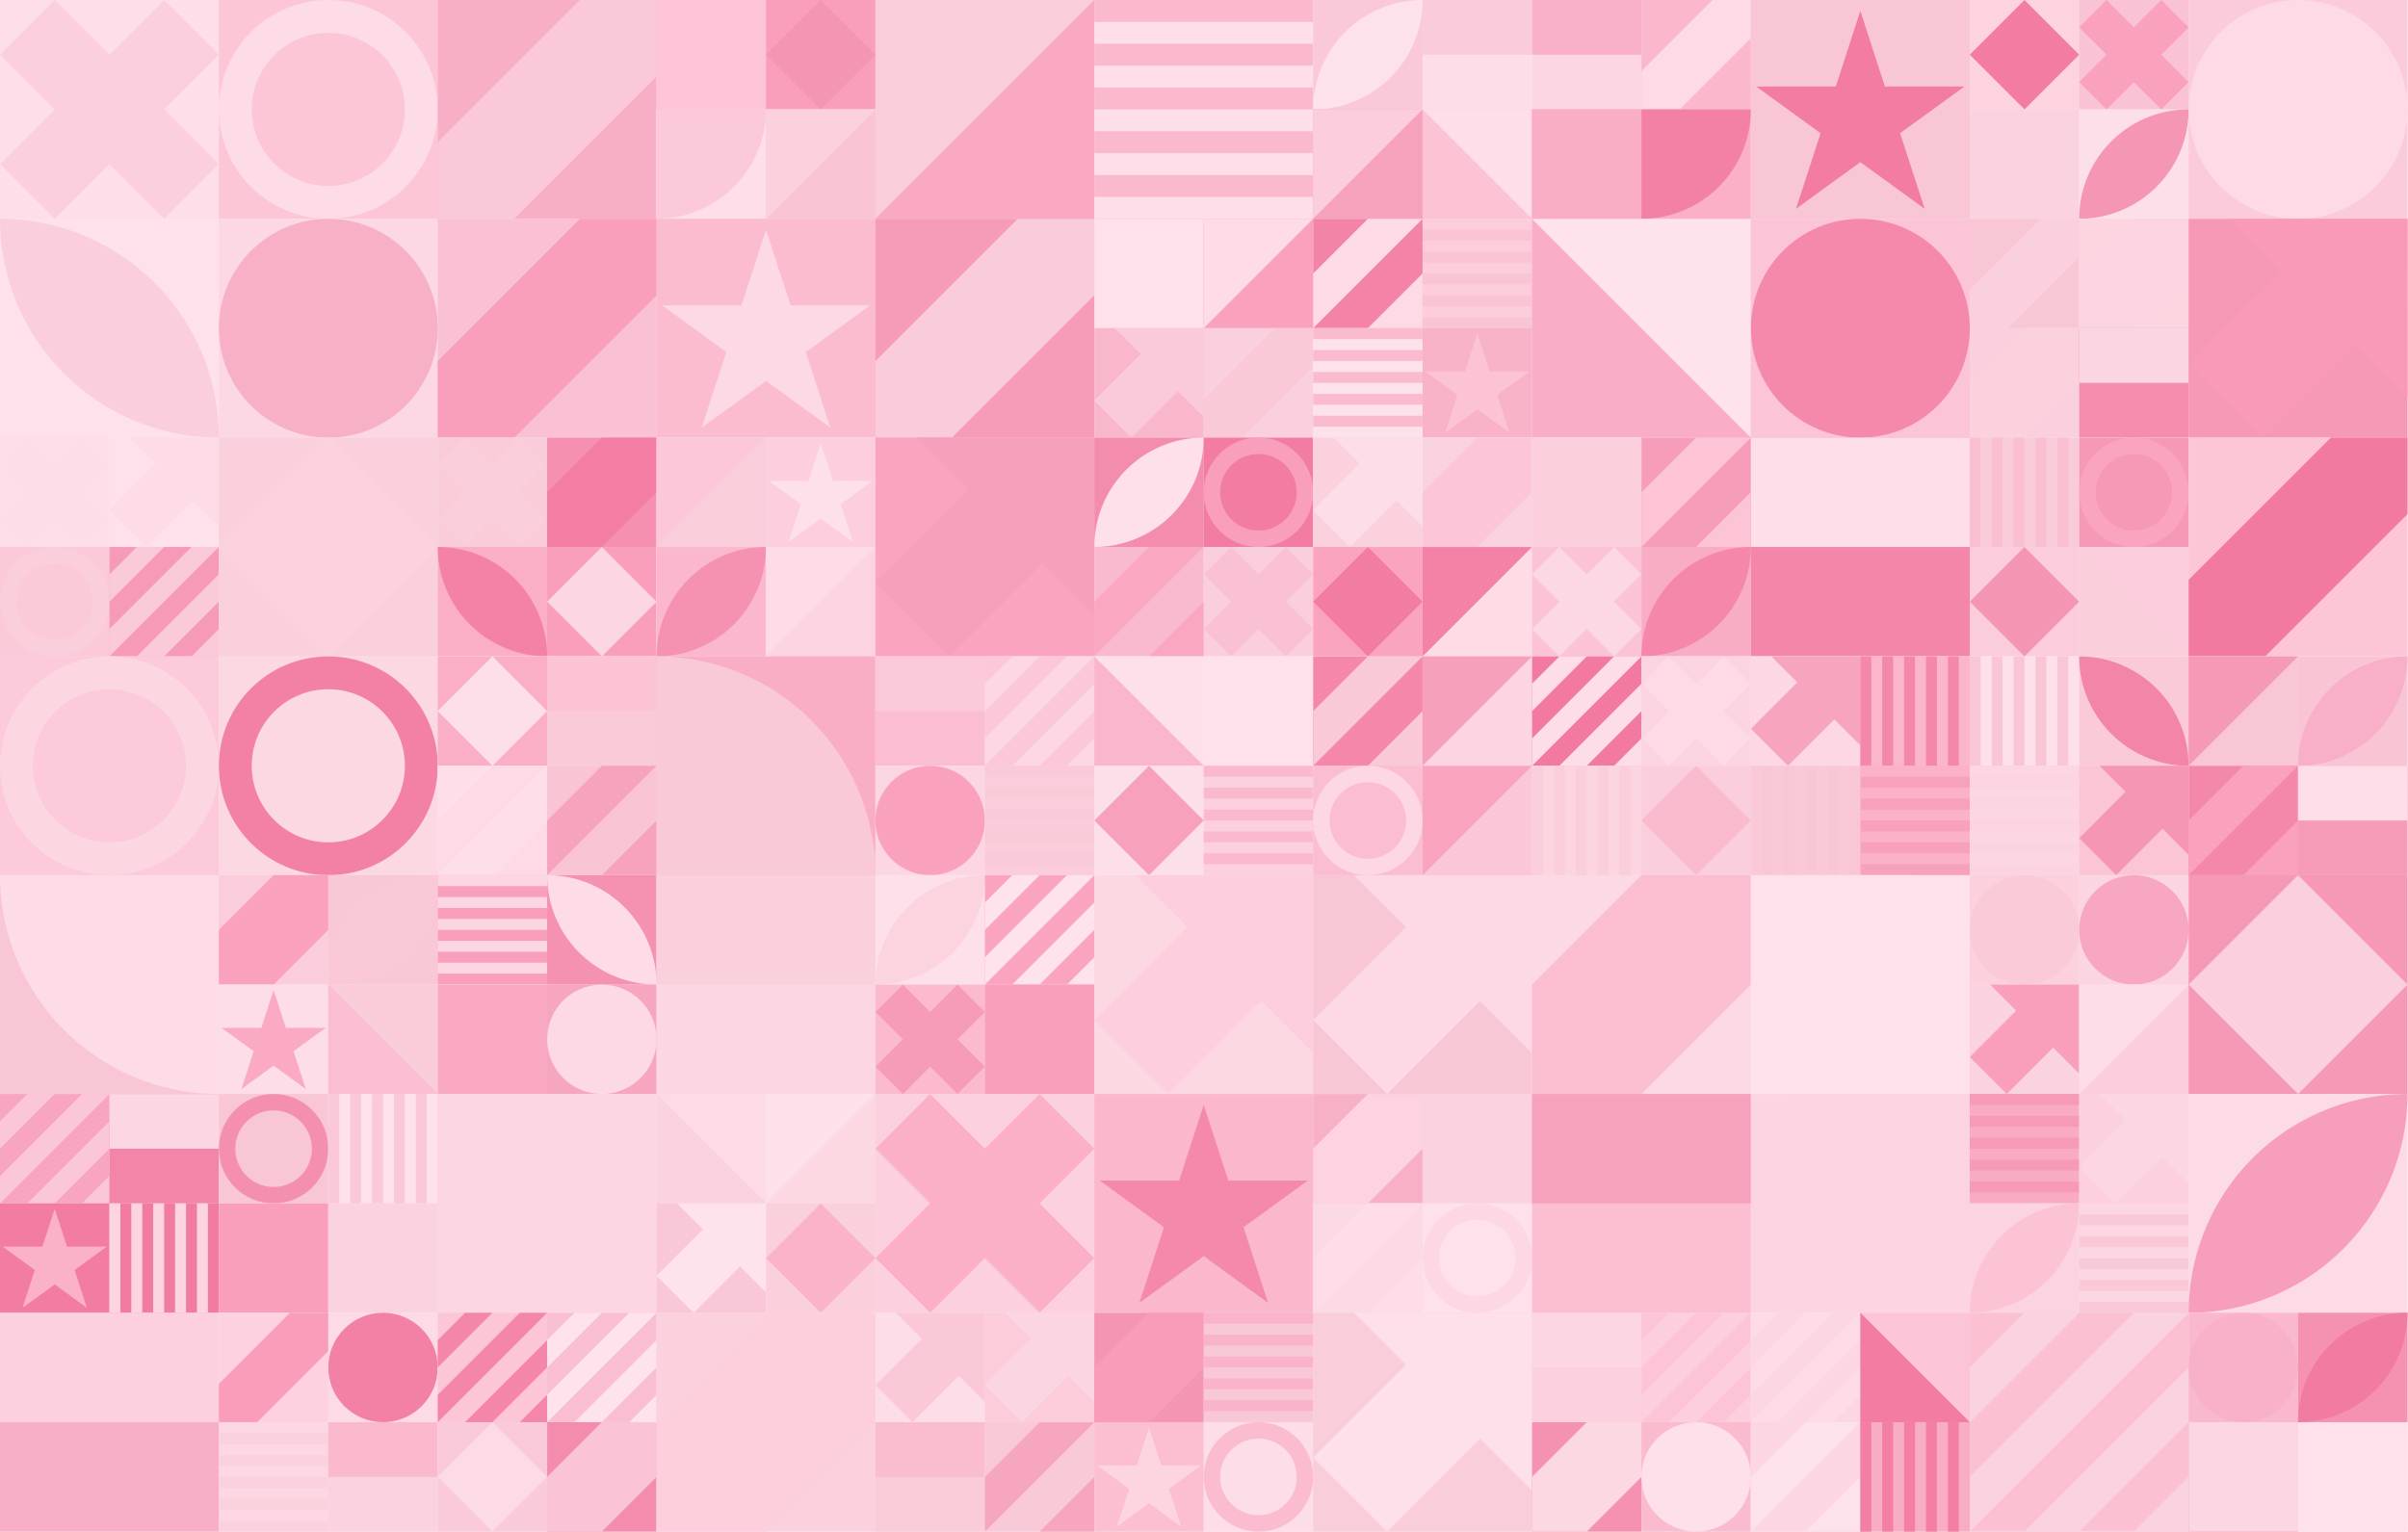 <?xml version="1.0" standalone="no"?><svg xmlns:xlink="http://www.w3.org/1999/xlink" xmlns="http://www.w3.org/2000/svg" viewBox="0 0 1000 636.366" preserveAspectRatio="xMaxYMax slice"><g transform="scale(1.644)"><rect x="0" y="0" width="608.143" height="387" fill="#fee3ec"/><rect x="0" y="0" width="55.29" height="55.29" fill="#fedfe9"/><g transform="translate(0,0) scale(2.764) rotate(0)"><path d="M10 5L5 0L0 5L5 10L0 15L5 20L10 15L15 20L20 15L15 10L20 5L15 0L10 5Z" fill="#fbcfdd"/></g><rect x="55.29" y="0" width="55.29" height="55.29" fill="#fcc6d7"/><g transform="translate(55.29,0) scale(2.764) rotate(0)"><path fill-rule="evenodd" clip-rule="evenodd" d="M10 20C15.523 20 20 15.523 20 10C20 4.477 15.523 0 10 0C4.477 0 0 4.477 0 10C0 15.523 4.477 20 10 20ZM10 17C13.866 17 17 13.866 17 10C17 6.134 13.866 3 10 3C6.134 3 3 6.134 3 10C3 13.866 6.134 17 10 17Z" fill="#fddce7"/></g><rect x="110.57" y="0" width="55.29" height="55.29" fill="#f8afc6"/><g transform="translate(110.57,0) scale(2.764) rotate(0)"><path d="M13 0H20V7L7 20H0V13L13 0Z" fill="#fac8d8"/></g><rect x="165.857" y="0" width="55.286" height="55.286" fill="#fee3ec"/><rect x="165.86" y="0" width="27.64" height="27.64" fill="#faa1bd"/><rect x="165.86" y="0" width="27.64" height="27.64" fill="#fcc4d6"/><rect x="193.5" y="0" width="27.64" height="27.64" fill="#f99ebb"/><g transform="translate(193.5,0) scale(1.382) rotate(0)"><path d="M10 0L20 10L10 20L0 10L10 0Z" fill="#f595b4"/></g><rect x="165.86" y="27.64" width="27.64" height="27.64" fill="#fedfe9"/><path d="M 165.86 55.28 A 27.64 27.64 0 0 0 193.5 27.64 L 165.86 27.64" fill="#fbc9d9"/><rect x="193.5" y="27.64" width="27.64" height="27.64" fill="#f9c5d5"/><polygon points="193.5,27.64 221.14,27.64 193.5,55.28" fill="#fbd1de"/><rect x="221.14" y="0" width="55.29" height="55.29" fill="#faa9c3"/><polygon points="221.14,0 276.43,0 221.14,55.29" fill="#facddb"/><rect x="276.43" y="0" width="55.29" height="55.29" fill="#fedfe9"/><g transform="translate(276.43,0) scale(2.764) rotate(0)"><rect width="20" height="2" fill="#fbb9ce"/><rect y="4" width="20" height="2" fill="#fbb9ce"/><rect y="8" width="20" height="2" fill="#fbb9ce"/><rect y="12" width="20" height="2" fill="#fbb9ce"/><rect y="16" width="20" height="2" fill="#fbb9ce"/></g><rect x="331.714" y="0" width="55.286" height="55.286" fill="#fee3ec"/><rect x="331.71" y="0" width="27.64" height="27.64" fill="#fbc8d9"/><path d="M 331.71 27.64 A 27.64 27.64 0 0 1  359.35 0 L 331.71 27.64 A 27.64 27.64 0 0 0 359.35 0" fill="#fee2eb"/><rect x="359.36" y="0" width="27.64" height="27.64" fill="#fddde7"/><g transform="translate(359.36,0) scale(1.382) rotate(0)"><rect width="20" height="10" fill="#faccdb"/></g><rect x="331.71" y="27.64" width="27.64" height="27.64" fill="#f7a2bd"/><polygon points="331.71,27.64 359.35,27.64 331.71,55.28" fill="#fccedd"/><rect x="359.36" y="27.64" width="27.64" height="27.64" fill="#fcc3d5"/><polygon points="359.36,27.64 387,27.64 387,55.28" fill="#fedfe9"/><rect x="387" y="0" width="55.286" height="55.286" fill="#fee3ec"/><rect x="387" y="0" width="27.64" height="27.64" fill="#fcd7e3"/><g transform="translate(387,0) scale(1.382) rotate(0)"><rect width="20" height="10" fill="#f8afc7"/></g><rect x="414.64" y="0" width="27.64" height="27.64" fill="#fbb8cd"/><g transform="translate(414.64,0) scale(1.382) rotate(0)"><path d="M13 0H20V7L7 20H0V13L13 0Z" fill="#fddae6"/></g><rect x="387" y="27.64" width="27.64" height="27.64" fill="#f99eba"/><rect x="387" y="27.64" width="27.64" height="27.64" fill="#faaec6"/><rect x="414.64" y="27.64" width="27.64" height="27.64" fill="#fbb0c8"/><path d="M 414.64 55.28 A 27.64 27.64 0 0 0 442.28 27.64 L 414.64 27.64" fill="#f381a5"/><rect x="442.29" y="0" width="55.29" height="55.29" fill="#f9c6d5"/><g transform="translate(442.29,0) scale(2.764) rotate(0)"><path d="M10 1L12.245 7.91H19.511L13.633 12.18L15.878 19.09L10 14.82L4.122 19.09L6.367 12.18L0.489 7.91H7.755L10 1Z" fill="#f27ca2"/></g><rect x="497.571" y="0" width="55.286" height="55.286" fill="#fee3ec"/><rect x="497.57" y="0" width="27.64" height="27.64" fill="#fdd3e0"/><g transform="translate(497.57,0) scale(1.382) rotate(0)"><path d="M10 0L20 10L10 20L0 10L10 0Z" fill="#f27ca2"/></g><rect x="525.21" y="0" width="27.64" height="27.64" fill="#fac2d5"/><g transform="translate(525.21,0) scale(1.382) rotate(0)"><path d="M10 5L5 0L0 5L5 10L0 15L5 20L10 15L15 20L20 15L15 10L20 5L15 0L10 5Z" fill="#faa1bd"/></g><rect x="497.57" y="27.64" width="27.64" height="27.64" fill="#fbd3e0"/><path d="M 497.57 55.28 A 27.64 27.64 0 0 1  525.21 27.64 L 497.57 55.28 A 27.64 27.64 0 0 0 525.21 27.64" fill="#fbd2df"/><rect x="525.21" y="27.64" width="27.64" height="27.64" fill="#fddfe9"/><path d="M 525.21 55.28 A 27.64 27.64 0 0 1  552.85 27.64 L 525.21 55.28 A 27.64 27.64 0 0 0 552.85 27.64" fill="#f596b5"/><rect x="552.86" y="0" width="55.29" height="55.29" fill="#fccbdb"/><circle cx="580.505" cy="27.645" r="27.645" fill="#fddae6"/><rect x="0" y="55.29" width="55.29" height="55.29" fill="#fee1eb"/><path d="M 0 55.29 A 55.29 55.29 0 0 1  55.29 110.58 L 0 55.29 A 55.29 55.29 0 0 0 55.29 110.58" fill="#facedc"/><rect x="55.29" y="55.29" width="55.29" height="55.29" fill="#fcd8e4"/><circle cx="82.935" cy="82.935" r="27.645" fill="#f8b0c7"/><rect x="110.57" y="55.29" width="55.29" height="55.29" fill="#fac0d3"/><g transform="translate(110.57,55.29) scale(2.764) rotate(0)"><path d="M13 0H20V7L7 20H0V13L13 0Z" fill="#f99ebb"/></g><rect x="165.86" y="55.29" width="55.29" height="55.29" fill="#fbbcd0"/><g transform="translate(165.86,55.29) scale(2.764) rotate(0)"><path d="M10 1L12.245 7.91H19.511L13.633 12.18L15.878 19.09L10 14.82L4.122 19.09L6.367 12.18L0.489 7.91H7.755L10 1Z" fill="#fcd9e4"/></g><rect x="221.14" y="55.29" width="55.29" height="55.29" fill="#f69bb8"/><g transform="translate(221.14,55.29) scale(2.764) rotate(0)"><path d="M13 0H20V7L7 20H0V13L13 0Z" fill="#facbda"/></g><rect x="276.429" y="55.286" width="55.286" height="55.286" fill="#fee3ec"/><rect x="276.43" y="55.29" width="27.64" height="27.64" fill="#f8b0c7"/><rect x="276.43" y="55.29" width="27.64" height="27.64" fill="#fee1ea"/><rect x="304.07" y="55.29" width="27.64" height="27.64" fill="#faa2bd"/><polygon points="304.07,55.29 331.71,55.29 304.07,82.93" fill="#fedce7"/><rect x="276.43" y="82.93" width="27.64" height="27.64" fill="#f9b7cc"/><g transform="translate(276.43,82.93) scale(1.382) rotate(0)"><path d="M19.998 0.002L3.727 -7.68637e-07L8.478 4.754L0 13.235L6.766 20L15.246 11.521L20 16.275L19.998 0.002Z" fill="#fbcada"/></g><rect x="304.07" y="82.93" width="27.64" height="27.64" fill="#fbd0de"/><g transform="translate(304.07,82.93) scale(1.382) rotate(0)"><path d="M13 0H20V7L7 20H0V13L13 0Z" fill="#fac9d8"/></g><rect x="331.714" y="55.286" width="55.286" height="55.286" fill="#fee3ec"/><rect x="331.71" y="55.29" width="27.64" height="27.64" fill="#f384a8"/><g transform="translate(331.71,55.29) scale(1.382) rotate(0)"><path d="M10 0H20L0 20V10L10 0Z" fill="#fddbe6"/><path d="M20 10V20H10L20 10Z" fill="#fddbe6"/></g><rect x="359.36" y="55.29" width="27.64" height="27.64" fill="#f9c5d5"/><g transform="translate(359.36,55.29) scale(1.382) rotate(0)"><rect width="20" height="2" fill="#fdcddc"/><rect y="4" width="20" height="2" fill="#fdcddc"/><rect y="8" width="20" height="2" fill="#fdcddc"/><rect y="12" width="20" height="2" fill="#fdcddc"/><rect y="16" width="20" height="2" fill="#fdcddc"/></g><rect x="331.71" y="82.93" width="27.64" height="27.64" fill="#fee2eb"/><g transform="translate(331.71,82.93) scale(1.382) rotate(0)"><rect width="20" height="2" fill="#fbbbcf"/><rect y="4" width="20" height="2" fill="#fbbbcf"/><rect y="8" width="20" height="2" fill="#fbbbcf"/><rect y="12" width="20" height="2" fill="#fbbbcf"/><rect y="16" width="20" height="2" fill="#fbbbcf"/></g><rect x="359.36" y="82.93" width="27.64" height="27.64" fill="#f9b3c9"/><g transform="translate(359.36,82.93) scale(1.382) rotate(0)"><path d="M10 1L12.245 7.91H19.511L13.633 12.18L15.878 19.09L10 14.82L4.122 19.09L6.367 12.18L0.489 7.91H7.755L10 1Z" fill="#fcc3d5"/></g><rect x="387" y="55.29" width="55.29" height="55.29" fill="#faadc6"/><polygon points="387,55.29 442.29,55.29 442.29,110.58" fill="#fee2ec"/><rect x="442.29" y="55.29" width="55.29" height="55.29" fill="#fcc5d7"/><circle cx="469.935" cy="82.935" r="27.645" fill="#f489ab"/><rect x="497.571" y="55.286" width="55.286" height="55.286" fill="#fee3ec"/><rect x="497.57" y="55.29" width="27.64" height="27.64" fill="#f9c6d6"/><g transform="translate(497.57,55.29) scale(1.382) rotate(0)"><path d="M13 0H20V7L7 20H0V13L13 0Z" fill="#fbd0de"/></g><rect x="525.21" y="55.29" width="27.64" height="27.64" fill="#fcd5e1"/><g transform="translate(525.21,55.29) scale(1.382) rotate(0)"><path d="M10 0H20V10L10 20H0V10L10 0Z" fill="#fcd4e1"/></g><rect x="497.57" y="82.93" width="27.64" height="27.64" fill="#fbd0de"/><g transform="translate(497.57,82.93) scale(1.382) rotate(0)"><path d="M10 0H20V10L10 20H0V10L10 0Z" fill="#fbd1de"/></g><rect x="525.21" y="82.93" width="27.64" height="27.64" fill="#f48dae"/><g transform="translate(525.21,82.93) scale(1.382) rotate(0)"><rect width="20" height="10" fill="#fcd5e2"/></g><rect x="552.86" y="55.29" width="55.29" height="55.29" fill="#f699b6"/><g transform="translate(552.86,55.29) scale(2.764) rotate(0)"><path d="M19.998 0.002L3.727 -7.68637e-07L8.478 4.754L0 13.235L6.766 20L15.246 11.521L20 16.275L19.998 0.002Z" fill="#f99bb8"/></g><rect x="0" y="110.571" width="55.286" height="55.286" fill="#fee3ec"/><rect x="0" y="110.57" width="27.64" height="27.64" fill="#fedfe9"/><g transform="translate(0,110.57) scale(1.382) rotate(0)"><path d="M10 5L5 0L0 5L5 10L0 15L5 20L10 15L15 20L20 15L15 10L20 5L15 0L10 5Z" fill="#fddee8"/></g><rect x="27.64" y="110.57" width="27.64" height="27.64" fill="#fee1ea"/><g transform="translate(27.64,110.57) scale(1.382) rotate(0)"><path d="M19.998 0.002L3.727 -7.68637e-07L8.478 4.754L0 13.235L6.766 20L15.246 11.521L20 16.275L19.998 0.002Z" fill="#fddce7"/></g><rect x="0" y="138.21" width="27.64" height="27.64" fill="#fcc9d9"/><g transform="translate(0,138.21) scale(1.382) rotate(0)"><path fill-rule="evenodd" clip-rule="evenodd" d="M10 20C15.523 20 20 15.523 20 10C20 4.477 15.523 0 10 0C4.477 0 0 4.477 0 10C0 15.523 4.477 20 10 20ZM10 17C13.866 17 17 13.866 17 10C17 6.134 13.866 3 10 3C6.134 3 3 6.134 3 10C3 13.866 6.134 17 10 17Z" fill="#fbcedc"/></g><rect x="27.64" y="138.21" width="27.64" height="27.64" fill="#f69ab7"/><g transform="translate(27.64,138.21) scale(1.382) rotate(0)"><path d="M5 0H10L5 5L0 10V5L5 0Z" fill="#facad9"/><path d="M20 15V20H15L20 15Z" fill="#facad9"/><path d="M20 5V10L15 15L10 20H5L20 5Z" fill="#facad9"/><path d="M15 0H20L5 15L0 20V15L15 0Z" fill="#facad9"/></g><rect x="55.29" y="110.57" width="55.29" height="55.29" fill="#fbd0dd"/><g transform="translate(55.29,110.57) scale(2.764) rotate(0)"><path d="M10 0L20 10L10 20L0 10L10 0Z" fill="#fdd2df"/></g><rect x="110.571" y="110.571" width="55.286" height="55.286" fill="#fee3ec"/><rect x="110.57" y="110.57" width="27.64" height="27.64" fill="#facbd9"/><g transform="translate(110.57,110.57) scale(1.382) rotate(0)"><path d="M10 5L5 0L0 5L5 10L0 15L5 20L10 15L15 20L20 15L15 10L20 5L15 0L10 5Z" fill="#fbcedc"/></g><rect x="138.21" y="110.57" width="27.64" height="27.64" fill="#f590b0"/><g transform="translate(138.21,110.57) scale(1.382) rotate(0)"><path d="M10 0H20V10L10 20H0V10L10 0Z" fill="#f37da3"/></g><rect x="110.57" y="138.21" width="27.64" height="27.64" fill="#faafc7"/><path d="M 110.57 138.21 A 27.64 27.64 0 0 1  138.21 165.85 L 110.57 138.21 A 27.64 27.64 0 0 0 138.21 165.85" fill="#f382a6"/><rect x="138.21" y="138.21" width="27.64" height="27.64" fill="#f99fbc"/><g transform="translate(138.21,138.21) scale(1.382) rotate(0)"><path d="M10 0L20 10L10 20L0 10L10 0Z" fill="#fdd6e3"/></g><rect x="165.857" y="110.571" width="55.286" height="55.286" fill="#fee3ec"/><rect x="165.86" y="110.57" width="27.64" height="27.64" fill="#fcc8d9"/><polygon points="193.5,110.57 193.5,138.21 165.86,138.21" fill="#facddb"/><rect x="193.5" y="110.57" width="27.64" height="27.64" fill="#fdcedd"/><g transform="translate(193.5,110.57) scale(1.382) rotate(0)"><path d="M10 1L12.245 7.91H19.511L13.633 12.18L15.878 19.09L10 14.82L4.122 19.09L6.367 12.18L0.489 7.91H7.755L10 1Z" fill="#fee0ea"/></g><rect x="165.86" y="138.21" width="27.64" height="27.64" fill="#fbb7cd"/><path d="M 165.86 165.85 A 27.64 27.64 0 0 1  193.5 138.21 L 165.86 165.85 A 27.64 27.64 0 0 0 193.5 138.21" fill="#f592b2"/><rect x="193.5" y="138.21" width="27.64" height="27.64" fill="#fedce7"/><polygon points="221.14,138.21 221.14,165.85 193.5,165.85" fill="#fcd4e1"/><rect x="221.14" y="110.57" width="55.29" height="55.29" fill="#faa4bf"/><g transform="translate(221.14,110.57) scale(2.764) rotate(0)"><path d="M19.998 0.002L3.727 -7.68637e-07L8.478 4.754L0 13.235L6.766 20L15.246 11.521L20 16.275L19.998 0.002Z" fill="#f6a0bc"/></g><rect x="276.429" y="110.571" width="55.286" height="55.286" fill="#fee3ec"/><rect x="276.43" y="110.57" width="27.64" height="27.64" fill="#f48cad"/><path d="M 276.43 138.21 A 27.64 27.64 0 0 1  304.07 110.57 L 276.43 138.21 A 27.64 27.64 0 0 0 304.07 110.57" fill="#fee0ea"/><rect x="304.07" y="110.57" width="27.64" height="27.64" fill="#f27ca2"/><g transform="translate(304.07,110.57) scale(1.382) rotate(0)"><path fill-rule="evenodd" clip-rule="evenodd" d="M10 20C15.523 20 20 15.523 20 10C20 4.477 15.523 0 10 0C4.477 0 0 4.477 0 10C0 15.523 4.477 20 10 20ZM10 17C13.866 17 17 13.866 17 10C17 6.134 13.866 3 10 3C6.134 3 3 6.134 3 10C3 13.866 6.134 17 10 17Z" fill="#f99fbb"/></g><rect x="276.43" y="138.21" width="27.64" height="27.64" fill="#f9bacf"/><g transform="translate(276.43,138.21) scale(1.382) rotate(0)"><path d="M10 0H20L0 20V10L10 0Z" fill="#faa7c1"/><path d="M20 10V20H10L20 10Z" fill="#faa7c1"/></g><rect x="304.07" y="138.21" width="27.64" height="27.64" fill="#facedc"/><g transform="translate(304.07,138.21) scale(1.382) rotate(0)"><path d="M10 5L5 0L0 5L5 10L0 15L5 20L10 15L15 20L20 15L15 10L20 5L15 0L10 5Z" fill="#fac1d4"/></g><rect x="331.714" y="110.571" width="55.286" height="55.286" fill="#fee3ec"/><rect x="331.71" y="110.57" width="27.64" height="27.64" fill="#fbd1de"/><g transform="translate(331.71,110.57) scale(1.382) rotate(0)"><path d="M19.998 0.002L3.727 -7.68637e-07L8.478 4.754L0 13.235L6.766 20L15.246 11.521L20 16.275L19.998 0.002Z" fill="#fddee8"/></g><rect x="359.36" y="110.57" width="27.64" height="27.64" fill="#fbd2df"/><g transform="translate(359.36,110.57) scale(1.382) rotate(0)"><path d="M10 0H20V10L10 20H0V10L10 0Z" fill="#fcc6d8"/></g><rect x="331.71" y="138.21" width="27.64" height="27.64" fill="#faa4bf"/><g transform="translate(331.71,138.21) scale(1.382) rotate(0)"><path d="M10 0L20 10L10 20L0 10L10 0Z" fill="#f27ca2"/></g><rect x="359.36" y="138.21" width="27.64" height="27.64" fill="#fddce6"/><polygon points="359.36,138.21 387,138.21 359.36,165.85" fill="#f382a6"/><rect x="387" y="110.571" width="55.286" height="55.286" fill="#fee3ec"/><rect x="387" y="110.57" width="27.64" height="27.64" fill="#fbd0dd"/><rect x="387" y="110.57" width="27.64" height="27.64" fill="#fbcfdc"/><rect x="414.64" y="110.57" width="27.64" height="27.64" fill="#f69dba"/><g transform="translate(414.64,110.57) scale(1.382) rotate(0)"><path d="M10 0H20L0 20V10L10 0Z" fill="#fcc4d5"/><path d="M20 10V20H10L20 10Z" fill="#fcc4d5"/></g><rect x="387" y="138.21" width="27.64" height="27.64" fill="#fcc2d5"/><g transform="translate(387,138.21) scale(1.382) rotate(0)"><path d="M10 5L5 0L0 5L5 10L0 15L5 20L10 15L15 20L20 15L15 10L20 5L15 0L10 5Z" fill="#fcd8e4"/></g><rect x="414.64" y="138.21" width="27.64" height="27.64" fill="#f8adc5"/><path d="M 414.64 165.85 A 27.64 27.64 0 0 1  442.28 138.21 L 414.64 165.85 A 27.64 27.64 0 0 0 442.28 138.21" fill="#f487aa"/><rect x="442.29" y="110.57" width="55.29" height="55.29" fill="#f486a9"/><g transform="translate(442.29,110.57) scale(2.764) rotate(0)"><rect width="20" height="10" fill="#fedfe9"/></g><rect x="497.571" y="110.571" width="55.286" height="55.286" fill="#fee3ec"/><rect x="497.57" y="110.57" width="27.64" height="27.64" fill="#faccda"/><g transform="translate(497.57,110.57) scale(1.382) rotate(0)"><rect width="2" height="20" fill="#fac0d2"/><rect x="4" width="2" height="20" fill="#fac0d2"/><rect x="8" width="2" height="20" fill="#fac0d2"/><rect x="12" width="2" height="20" fill="#fac0d2"/><rect x="16" width="2" height="20" fill="#fac0d2"/></g><rect x="525.21" y="110.57" width="27.64" height="27.64" fill="#f699b7"/><g transform="translate(525.21,110.57) scale(1.382) rotate(0)"><path fill-rule="evenodd" clip-rule="evenodd" d="M10 20C15.523 20 20 15.523 20 10C20 4.477 15.523 0 10 0C4.477 0 0 4.477 0 10C0 15.523 4.477 20 10 20ZM10 17C13.866 17 17 13.866 17 10C17 6.134 13.866 3 10 3C6.134 3 3 6.134 3 10C3 13.866 6.134 17 10 17Z" fill="#faa4bf"/></g><rect x="497.57" y="138.21" width="27.64" height="27.64" fill="#fbccdb"/><g transform="translate(497.57,138.21) scale(1.382) rotate(0)"><path d="M10 0L20 10L10 20L0 10L10 0Z" fill="#f595b4"/></g><rect x="525.21" y="138.21" width="27.64" height="27.64" fill="#facddb"/><polygon points="525.21,138.21 552.85,138.21 552.85,165.85" fill="#fbccdb"/><rect x="552.86" y="110.57" width="55.29" height="55.29" fill="#fcc6d7"/><g transform="translate(552.86,110.57) scale(2.764) rotate(0)"><path d="M13 0H20V7L7 20H0V13L13 0Z" fill="#f27aa1"/></g><rect x="0" y="165.86" width="55.29" height="55.29" fill="#fccada"/><g transform="translate(0,165.86) scale(2.764) rotate(0)"><path fill-rule="evenodd" clip-rule="evenodd" d="M10 20C15.523 20 20 15.523 20 10C20 4.477 15.523 0 10 0C4.477 0 0 4.477 0 10C0 15.523 4.477 20 10 20ZM10 17C13.866 17 17 13.866 17 10C17 6.134 13.866 3 10 3C6.134 3 3 6.134 3 10C3 13.866 6.134 17 10 17Z" fill="#fcd7e2"/></g><rect x="55.29" y="165.86" width="55.29" height="55.29" fill="#fcd8e3"/><g transform="translate(55.29,165.86) scale(2.764) rotate(0)"><path fill-rule="evenodd" clip-rule="evenodd" d="M10 20C15.523 20 20 15.523 20 10C20 4.477 15.523 0 10 0C4.477 0 0 4.477 0 10C0 15.523 4.477 20 10 20ZM10 17C13.866 17 17 13.866 17 10C17 6.134 13.866 3 10 3C6.134 3 3 6.134 3 10C3 13.866 6.134 17 10 17Z" fill="#f381a6"/></g><rect x="110.571" y="165.857" width="55.286" height="55.286" fill="#fee3ec"/><rect x="110.57" y="165.86" width="27.64" height="27.64" fill="#faafc7"/><g transform="translate(110.57,165.86) scale(1.382) rotate(0)"><path d="M10 0L20 10L10 20L0 10L10 0Z" fill="#fddfe9"/></g><rect x="138.21" y="165.86" width="27.64" height="27.64" fill="#facad9"/><g transform="translate(138.21,165.86) scale(1.382) rotate(0)"><rect width="20" height="10" fill="#fcc3d5"/></g><rect x="110.57" y="193.5" width="27.64" height="27.64" fill="#fedfe9"/><g transform="translate(110.57,193.5) scale(1.382) rotate(0)"><path d="M10 0H20L0 20V10L10 0Z" fill="#fddae5"/><path d="M20 10V20H10L20 10Z" fill="#fddae5"/></g><rect x="138.21" y="193.5" width="27.64" height="27.64" fill="#f9c5d5"/><g transform="translate(138.21,193.5) scale(1.382) rotate(0)"><path d="M10 0H20L0 20V10L10 0Z" fill="#f7a3be"/><path d="M20 10V20H10L20 10Z" fill="#f7a3be"/></g><rect x="165.86" y="165.86" width="55.29" height="55.29" fill="#faaec6"/><path d="M 165.86 165.86 A 55.29 55.29 0 0 1 221.15 221.15 L 165.86 221.15" fill="#fac9d8"/><rect x="221.143" y="165.857" width="55.286" height="55.286" fill="#fee3ec"/><rect x="221.14" y="165.86" width="27.64" height="27.64" fill="#fbbdd1"/><g transform="translate(221.14,165.86) scale(1.382) rotate(0)"><rect width="20" height="10" fill="#fbc9da"/></g><rect x="248.79" y="165.86" width="27.64" height="27.64" fill="#fcc7d8"/><g transform="translate(248.79,165.86) scale(1.382) rotate(0)"><path d="M5 0H10L5 5L0 10V5L5 0Z" fill="#fdd8e4"/><path d="M20 15V20H15L20 15Z" fill="#fdd8e4"/><path d="M20 5V10L15 15L10 20H5L20 5Z" fill="#fdd8e4"/><path d="M15 0H20L5 15L0 20V15L15 0Z" fill="#fdd8e4"/></g><rect x="221.14" y="193.5" width="27.64" height="27.64" fill="#fdd6e3"/><circle cx="234.96" cy="207.32" r="13.82" fill="#faa2bd"/><rect x="248.79" y="193.5" width="27.64" height="27.64" fill="#fbccdc"/><g transform="translate(248.79,193.5) scale(1.382) rotate(0)"><rect width="20" height="2" fill="#facad9"/><rect y="4" width="20" height="2" fill="#facad9"/><rect y="8" width="20" height="2" fill="#facad9"/><rect y="12" width="20" height="2" fill="#facad9"/><rect y="16" width="20" height="2" fill="#facad9"/></g><rect x="276.429" y="165.857" width="55.286" height="55.286" fill="#fee3ec"/><rect x="276.43" y="165.86" width="27.64" height="27.64" fill="#fde0ea"/><polygon points="276.43,165.86 304.07,193.5 276.43,193.5" fill="#f9b6cc"/><rect x="304.07" y="165.86" width="27.64" height="27.64" fill="#fee1eb"/><g transform="translate(304.07,165.86) scale(1.382) rotate(0)"><rect width="20" height="10" fill="#fee1ea"/></g><rect x="276.43" y="193.5" width="27.64" height="27.64" fill="#fddfe9"/><g transform="translate(276.43,193.5) scale(1.382) rotate(0)"><path d="M10 0L20 10L10 20L0 10L10 0Z" fill="#f7a1bd"/></g><rect x="304.07" y="193.5" width="27.64" height="27.64" fill="#fcd0de"/><g transform="translate(304.07,193.5) scale(1.382) rotate(0)"><rect width="20" height="2" fill="#fbb9ce"/><rect y="4" width="20" height="2" fill="#fbb9ce"/><rect y="8" width="20" height="2" fill="#fbb9ce"/><rect y="12" width="20" height="2" fill="#fbb9ce"/><rect y="16" width="20" height="2" fill="#fbb9ce"/></g><rect x="331.714" y="165.857" width="55.286" height="55.286" fill="#fee3ec"/><rect x="331.71" y="165.86" width="27.64" height="27.64" fill="#f487aa"/><g transform="translate(331.71,165.86) scale(1.382) rotate(0)"><path d="M10 0H20L0 20V10L10 0Z" fill="#fac9d8"/><path d="M20 10V20H10L20 10Z" fill="#fac9d8"/></g><rect x="359.36" y="165.86" width="27.64" height="27.64" fill="#fdd5e2"/><polygon points="359.36,165.86 387,165.86 359.36,193.5" fill="#f6a0bc"/><rect x="331.71" y="193.5" width="27.64" height="27.64" fill="#fbbdd1"/><g transform="translate(331.71,193.5) scale(1.382) rotate(0)"><path fill-rule="evenodd" clip-rule="evenodd" d="M10 20C15.523 20 20 15.523 20 10C20 4.477 15.523 0 10 0C4.477 0 0 4.477 0 10C0 15.523 4.477 20 10 20ZM10 17C13.866 17 17 13.866 17 10C17 6.134 13.866 3 10 3C6.134 3 3 6.134 3 10C3 13.866 6.134 17 10 17Z" fill="#fdd8e4"/></g><rect x="359.36" y="193.5" width="27.64" height="27.64" fill="#faa4bf"/><polygon points="387,193.5 387,221.14 359.36,221.14" fill="#fbc7d8"/><rect x="387" y="165.857" width="55.286" height="55.286" fill="#fee3ec"/><rect x="387" y="165.86" width="27.64" height="27.64" fill="#f27aa0"/><g transform="translate(387,165.86) scale(1.382) rotate(0)"><path d="M5 0H10L5 5L0 10V5L5 0Z" fill="#fddde7"/><path d="M20 15V20H15L20 15Z" fill="#fddde7"/><path d="M20 5V10L15 15L10 20H5L20 5Z" fill="#fddde7"/><path d="M15 0H20L5 15L0 20V15L15 0Z" fill="#fddde7"/></g><rect x="414.64" y="165.86" width="27.64" height="27.64" fill="#fcd4e1"/><g transform="translate(414.64,165.86) scale(1.382) rotate(0)"><path d="M10 5L5 0L0 5L5 10L0 15L5 20L10 15L15 20L20 15L15 10L20 5L15 0L10 5Z" fill="#fddae5"/></g><rect x="387" y="193.5" width="27.64" height="27.64" fill="#fcd5e1"/><g transform="translate(387,193.5) scale(1.382) rotate(0)"><rect width="2" height="20" fill="#fbcedc"/><rect x="4" width="2" height="20" fill="#fbcedc"/><rect x="8" width="2" height="20" fill="#fbcedc"/><rect x="12" width="2" height="20" fill="#fbcedc"/><rect x="16" width="2" height="20" fill="#fbcedc"/></g><rect x="414.64" y="193.5" width="27.64" height="27.64" fill="#facedc"/><g transform="translate(414.64,193.5) scale(1.382) rotate(0)"><path d="M10 0L20 10L10 20L0 10L10 0Z" fill="#fabbcf"/></g><rect x="442.286" y="165.857" width="55.286" height="55.286" fill="#fee3ec"/><rect x="442.29" y="165.86" width="27.64" height="27.64" fill="#fdd8e4"/><g transform="translate(442.29,165.86) scale(1.382) rotate(0)"><path d="M19.998 0.002L3.727 -7.68637e-07L8.478 4.754L0 13.235L6.766 20L15.246 11.521L20 16.275L19.998 0.002Z" fill="#f7a4bf"/></g><rect x="469.93" y="165.86" width="27.64" height="27.64" fill="#fbb6cc"/><g transform="translate(469.93,165.86) scale(1.382) rotate(0)"><rect width="2" height="20" fill="#f488ab"/><rect x="4" width="2" height="20" fill="#f488ab"/><rect x="8" width="2" height="20" fill="#f488ab"/><rect x="12" width="2" height="20" fill="#f488ab"/><rect x="16" width="2" height="20" fill="#f488ab"/></g><rect x="442.29" y="193.5" width="27.64" height="27.64" fill="#f9c6d6"/><g transform="translate(442.29,193.5) scale(1.382) rotate(0)"><rect width="2" height="20" fill="#fac9d8"/><rect x="4" width="2" height="20" fill="#fac9d8"/><rect x="8" width="2" height="20" fill="#fac9d8"/><rect x="12" width="2" height="20" fill="#fac9d8"/><rect x="16" width="2" height="20" fill="#fac9d8"/></g><rect x="469.93" y="193.5" width="27.64" height="27.64" fill="#f7a1bc"/><g transform="translate(469.93,193.5) scale(1.382) rotate(0)"><rect width="20" height="2" fill="#fbb2c9"/><rect y="4" width="20" height="2" fill="#fbb2c9"/><rect y="8" width="20" height="2" fill="#fbb2c9"/><rect y="12" width="20" height="2" fill="#fbb2c9"/><rect y="16" width="20" height="2" fill="#fbb2c9"/></g><rect x="497.571" y="165.857" width="55.286" height="55.286" fill="#fee3ec"/><rect x="497.57" y="165.86" width="27.64" height="27.64" fill="#fee0ea"/><g transform="translate(497.57,165.86) scale(1.382) rotate(0)"><rect width="2" height="20" fill="#f9c6d6"/><rect x="4" width="2" height="20" fill="#f9c6d6"/><rect x="8" width="2" height="20" fill="#f9c6d6"/><rect x="12" width="2" height="20" fill="#f9c6d6"/><rect x="16" width="2" height="20" fill="#f9c6d6"/></g><rect x="525.21" y="165.86" width="27.64" height="27.64" fill="#facad9"/><path d="M 525.21 165.86 A 27.64 27.64 0 0 1  552.85 193.5 L 525.21 165.86 A 27.64 27.64 0 0 0 552.85 193.5" fill="#f385a8"/><rect x="497.57" y="193.5" width="27.64" height="27.64" fill="#fcd4e1"/><g transform="translate(497.57,193.5) scale(1.382) rotate(0)"><rect width="20" height="2" fill="#fcd6e2"/><rect y="4" width="20" height="2" fill="#fcd6e2"/><rect y="8" width="20" height="2" fill="#fcd6e2"/><rect y="12" width="20" height="2" fill="#fcd6e2"/><rect y="16" width="20" height="2" fill="#fcd6e2"/></g><rect x="525.21" y="193.5" width="27.64" height="27.64" fill="#fbc5d6"/><g transform="translate(525.21,193.5) scale(1.382) rotate(0)"><path d="M19.998 0.002L3.727 -7.68637e-07L8.478 4.754L0 13.235L6.766 20L15.246 11.521L20 16.275L19.998 0.002Z" fill="#f596b5"/></g><rect x="552.857" y="165.857" width="55.286" height="55.286" fill="#fee3ec"/><rect x="552.86" y="165.86" width="27.64" height="27.64" fill="#f9c6d6"/><polygon points="552.86,165.86 580.5,165.86 552.86,193.5" fill="#f699b7"/><rect x="580.5" y="165.86" width="27.64" height="27.64" fill="#f9c5d5"/><path d="M 580.5 193.5 A 27.64 27.64 0 0 1  608.14 165.86 L 580.5 193.5 A 27.64 27.64 0 0 0 608.14 165.86" fill="#f8afc7"/><rect x="552.86" y="193.5" width="27.64" height="27.64" fill="#f488ab"/><g transform="translate(552.86,193.5) scale(1.382) rotate(0)"><path d="M10 0H20L0 20V10L10 0Z" fill="#faa2bd"/><path d="M20 10V20H10L20 10Z" fill="#faa2bd"/></g><rect x="580.5" y="193.5" width="27.64" height="27.64" fill="#f69cb9"/><g transform="translate(580.5,193.5) scale(1.382) rotate(0)"><rect width="20" height="10" fill="#fddee9"/></g><rect x="0" y="221.14" width="55.29" height="55.29" fill="#f9c6d6"/><path d="M 0 221.14 A 55.29 55.29 0 0 0 55.29 276.43 L 55.29 221.14" fill="#fddce7"/><rect x="55.286" y="221.143" width="55.286" height="55.286" fill="#fee3ec"/><rect x="55.29" y="221.14" width="27.64" height="27.64" fill="#fbccdc"/><g transform="translate(55.29,221.14) scale(1.382) rotate(0)"><path d="M10 0H20V10L10 20H0V10L10 0Z" fill="#faa1bd"/></g><rect x="82.93" y="221.14" width="27.64" height="27.64" fill="#f9c8d7"/><path d="M 82.93 248.78 A 27.64 27.64 0 0 1  110.57 221.14 L 82.93 248.78 A 27.64 27.64 0 0 0 110.57 221.14" fill="#fac8d7"/><rect x="55.29" y="248.79" width="27.64" height="27.64" fill="#fddde7"/><g transform="translate(55.29,248.79) scale(1.382) rotate(0)"><path d="M10 1L12.245 7.91H19.511L13.633 12.18L15.878 19.09L10 14.82L4.122 19.09L6.367 12.18L0.489 7.91H7.755L10 1Z" fill="#faaac3"/></g><rect x="82.93" y="248.79" width="27.64" height="27.64" fill="#faccda"/><polygon points="82.93,248.79 110.57,276.43 82.93,276.43" fill="#fbbdd1"/><rect x="110.571" y="221.143" width="55.286" height="55.286" fill="#fee3ec"/><rect x="110.57" y="221.14" width="27.64" height="27.64" fill="#f99fbb"/><g transform="translate(110.57,221.14) scale(1.382) rotate(0)"><rect width="20" height="2" fill="#fcd6e2"/><rect y="4" width="20" height="2" fill="#fcd6e2"/><rect y="8" width="20" height="2" fill="#fcd6e2"/><rect y="12" width="20" height="2" fill="#fcd6e2"/><rect y="16" width="20" height="2" fill="#fcd6e2"/></g><rect x="138.21" y="221.14" width="27.64" height="27.64" fill="#f592b1"/><path d="M 138.21 221.14 A 27.64 27.64 0 0 1  165.85 248.78 L 138.21 221.14 A 27.64 27.64 0 0 0 165.85 248.78" fill="#fddce7"/><rect x="110.57" y="248.79" width="27.64" height="27.64" fill="#fddee8"/><rect x="110.57" y="248.79" width="27.64" height="27.64" fill="#faa9c3"/><rect x="138.21" y="248.79" width="27.64" height="27.64" fill="#f7a6c0"/><circle cx="152.03" cy="262.61" r="13.82" fill="#fcd9e5"/><rect x="165.86" y="221.14" width="55.29" height="55.29" fill="#fcd7e3"/><g transform="translate(165.86,221.14) scale(2.764) rotate(0)"><rect width="20" height="10" fill="#fbd0dd"/></g><rect x="221.143" y="221.143" width="55.286" height="55.286" fill="#fee3ec"/><rect x="221.14" y="221.14" width="27.64" height="27.64" fill="#fde0e9"/><path d="M 221.14 248.78 A 27.64 27.64 0 0 1  248.78 221.14 L 221.14 248.78 A 27.64 27.64 0 0 0 248.78 221.14" fill="#fbd4e0"/><rect x="248.79" y="221.14" width="27.64" height="27.64" fill="#faa4bf"/><g transform="translate(248.79,221.14) scale(1.382) rotate(0)"><path d="M5 0H10L5 5L0 10V5L5 0Z" fill="#fee2ec"/><path d="M20 15V20H15L20 15Z" fill="#fee2ec"/><path d="M20 5V10L15 15L10 20H5L20 5Z" fill="#fee2ec"/><path d="M15 0H20L5 15L0 20V15L15 0Z" fill="#fee2ec"/></g><rect x="221.14" y="248.79" width="27.64" height="27.64" fill="#fbbace"/><g transform="translate(221.14,248.79) scale(1.382) rotate(0)"><path d="M10 5L5 0L0 5L5 10L0 15L5 20L10 15L15 20L20 15L15 10L20 5L15 0L10 5Z" fill="#f69cb9"/></g><rect x="248.79" y="248.79" width="27.64" height="27.64" fill="#fcc1d4"/><rect x="248.79" y="248.79" width="27.64" height="27.64" fill="#f99fbb"/><rect x="276.43" y="221.14" width="55.29" height="55.29" fill="#fcd8e3"/><g transform="translate(276.43,221.14) scale(2.764) rotate(0)"><path d="M19.998 0.002L3.727 -7.68637e-07L8.478 4.754L0 13.235L6.766 20L15.246 11.521L20 16.275L19.998 0.002Z" fill="#fdcfde"/></g><rect x="331.71" y="221.14" width="55.29" height="55.29" fill="#f9c6d6"/><g transform="translate(331.71,221.14) scale(2.764) rotate(0)"><path d="M19.998 0.002L3.727 -7.68637e-07L8.478 4.754L0 13.235L6.766 20L15.246 11.521L20 16.275L19.998 0.002Z" fill="#fcd9e4"/></g><rect x="387" y="221.14" width="55.29" height="55.29" fill="#fcd9e4"/><g transform="translate(387,221.14) scale(2.764) rotate(0)"><path d="M10 0H20V10L10 20H0V10L10 0Z" fill="#fbbed1"/></g><rect x="442.29" y="221.14" width="55.29" height="55.29" fill="#fee1ea"/><g transform="translate(442.29,221.14) scale(2.764) rotate(0)"><path d="M19.998 0.002L3.727 -7.68637e-07L8.478 4.754L0 13.235L6.766 20L15.246 11.521L20 16.275L19.998 0.002Z" fill="#fee1ea"/></g><rect x="497.571" y="221.143" width="55.286" height="55.286" fill="#fee3ec"/><rect x="497.57" y="221.14" width="27.64" height="27.64" fill="#fdd0de"/><circle cx="511.39" cy="234.96" r="13.82" fill="#facad9"/><rect x="525.21" y="221.14" width="27.64" height="27.64" fill="#fcd5e2"/><circle cx="539.03" cy="234.96" r="13.82" fill="#f7a7c1"/><rect x="497.57" y="248.79" width="27.64" height="27.64" fill="#fbd3e0"/><g transform="translate(497.57,248.79) scale(1.382) rotate(0)"><path d="M19.998 0.002L3.727 -7.68637e-07L8.478 4.754L0 13.235L6.766 20L15.246 11.521L20 16.275L19.998 0.002Z" fill="#f99fbb"/></g><rect x="525.21" y="248.79" width="27.64" height="27.64" fill="#fccedd"/><polygon points="525.21,248.79 552.85,248.79 525.21,276.43" fill="#fddee8"/><rect x="552.86" y="221.14" width="55.29" height="55.29" fill="#f699b7"/><g transform="translate(552.86,221.14) scale(2.764) rotate(0)"><path d="M10 0L20 10L10 20L0 10L10 0Z" fill="#fbd0de"/></g><rect x="0" y="276.429" width="55.286" height="55.286" fill="#fee3ec"/><rect x="0" y="276.43" width="27.64" height="27.64" fill="#f7a5c0"/><g transform="translate(0,276.43) scale(1.382) rotate(0)"><path d="M5 0H10L5 5L0 10V5L5 0Z" fill="#fbc7d8"/><path d="M20 15V20H15L20 15Z" fill="#fbc7d8"/><path d="M20 5V10L15 15L10 20H5L20 5Z" fill="#fbc7d8"/><path d="M15 0H20L5 15L0 20V15L15 0Z" fill="#fbc7d8"/></g><rect x="27.64" y="276.43" width="27.64" height="27.64" fill="#f385a8"/><g transform="translate(27.64,276.43) scale(1.382) rotate(0)"><rect width="20" height="10" fill="#fcd7e3"/></g><rect x="0" y="304.07" width="27.64" height="27.64" fill="#f27ca2"/><g transform="translate(0,304.07) scale(1.382) rotate(0)"><path d="M10 1L12.245 7.91H19.511L13.633 12.18L15.878 19.09L10 14.82L4.122 19.09L6.367 12.18L0.489 7.91H7.755L10 1Z" fill="#fbb2c9"/></g><rect x="27.64" y="304.07" width="27.64" height="27.64" fill="#f27ba1"/><g transform="translate(27.64,304.07) scale(1.382) rotate(0)"><rect width="2" height="20" fill="#fcd5e1"/><rect x="4" width="2" height="20" fill="#fcd5e1"/><rect x="8" width="2" height="20" fill="#fcd5e1"/><rect x="12" width="2" height="20" fill="#fcd5e1"/><rect x="16" width="2" height="20" fill="#fcd5e1"/></g><rect x="55.286" y="276.429" width="55.286" height="55.286" fill="#fee3ec"/><rect x="55.29" y="276.43" width="27.64" height="27.64" fill="#f9c6d6"/><g transform="translate(55.29,276.43) scale(1.382) rotate(0)"><path fill-rule="evenodd" clip-rule="evenodd" d="M10 20C15.523 20 20 15.523 20 10C20 4.477 15.523 0 10 0C4.477 0 0 4.477 0 10C0 15.523 4.477 20 10 20ZM10 17C13.866 17 17 13.866 17 10C17 6.134 13.866 3 10 3C6.134 3 3 6.134 3 10C3 13.866 6.134 17 10 17Z" fill="#f58faf"/></g><rect x="82.93" y="276.43" width="27.64" height="27.64" fill="#fee2eb"/><g transform="translate(82.93,276.43) scale(1.382) rotate(0)"><rect width="2" height="20" fill="#fac8d8"/><rect x="4" width="2" height="20" fill="#fac8d8"/><rect x="8" width="2" height="20" fill="#fac8d8"/><rect x="12" width="2" height="20" fill="#fac8d8"/><rect x="16" width="2" height="20" fill="#fac8d8"/></g><rect x="55.29" y="304.07" width="27.64" height="27.64" fill="#fcd7e3"/><rect x="55.29" y="304.07" width="27.64" height="27.64" fill="#f99fbb"/><rect x="82.93" y="304.07" width="27.64" height="27.64" fill="#fcd6e2"/><rect x="82.93" y="304.07" width="27.64" height="27.64" fill="#fbd3e0"/><rect x="110.57" y="276.43" width="55.29" height="55.29" fill="#f9c5d5"/><rect x="110.57" y="276.43" width="55.29" height="55.29" fill="#fdd6e3"/><rect x="165.857" y="276.429" width="55.286" height="55.286" fill="#fee3ec"/><rect x="165.86" y="276.43" width="27.64" height="27.64" fill="#fbd2df"/><polygon points="165.86,276.43 193.5,276.43 193.5,304.07" fill="#fddbe6"/><rect x="193.5" y="276.43" width="27.64" height="27.64" fill="#fee0ea"/><polygon points="221.14,276.43 221.14,304.07 193.5,304.07" fill="#fcd8e3"/><rect x="165.86" y="304.07" width="27.64" height="27.64" fill="#f9c7d7"/><g transform="translate(165.86,304.07) scale(1.382) rotate(0)"><path d="M19.998 0.002L3.727 -7.68637e-07L8.478 4.754L0 13.235L6.766 20L15.246 11.521L20 16.275L19.998 0.002Z" fill="#fee3ec"/></g><rect x="193.5" y="304.07" width="27.64" height="27.64" fill="#fbd0dd"/><g transform="translate(193.5,304.07) scale(1.382) rotate(0)"><path d="M10 0L20 10L10 20L0 10L10 0Z" fill="#fbb3ca"/></g><rect x="221.14" y="276.43" width="55.29" height="55.29" fill="#fcd0de"/><g transform="translate(221.14,276.43) scale(2.764) rotate(0)"><path d="M10 5L5 0L0 5L5 10L0 15L5 20L10 15L15 20L20 15L15 10L20 5L15 0L10 5Z" fill="#fbb0c8"/></g><rect x="276.43" y="276.43" width="55.29" height="55.29" fill="#fbb7cc"/><g transform="translate(276.43,276.43) scale(2.764) rotate(0)"><path d="M10 1L12.245 7.91H19.511L13.633 12.18L15.878 19.09L10 14.82L4.122 19.09L6.367 12.18L0.489 7.91H7.755L10 1Z" fill="#f489ab"/></g><rect x="331.714" y="276.429" width="55.286" height="55.286" fill="#fee3ec"/><rect x="331.71" y="276.43" width="27.64" height="27.64" fill="#f8b0c7"/><g transform="translate(331.71,276.43) scale(1.382) rotate(0)"><path d="M10 0H20V10L10 20H0V10L10 0Z" fill="#fdd3e1"/></g><rect x="359.36" y="276.43" width="27.64" height="27.64" fill="#fbd1de"/><rect x="359.36" y="276.43" width="27.64" height="27.64" fill="#fbd2df"/><rect x="331.71" y="304.07" width="27.64" height="27.64" fill="#fcdae5"/><g transform="translate(331.71,304.07) scale(1.382) rotate(0)"><path d="M10 0H20L0 20V10L10 0Z" fill="#fedde8"/><path d="M20 10V20H10L20 10Z" fill="#fedde8"/></g><rect x="359.36" y="304.07" width="27.64" height="27.64" fill="#fee1eb"/><g transform="translate(359.36,304.07) scale(1.382) rotate(0)"><path fill-rule="evenodd" clip-rule="evenodd" d="M10 20C15.523 20 20 15.523 20 10C20 4.477 15.523 0 10 0C4.477 0 0 4.477 0 10C0 15.523 4.477 20 10 20ZM10 17C13.866 17 17 13.866 17 10C17 6.134 13.866 3 10 3C6.134 3 3 6.134 3 10C3 13.866 6.134 17 10 17Z" fill="#fdd7e3"/></g><rect x="387" y="276.43" width="55.29" height="55.29" fill="#fcbfd2"/><g transform="translate(387,276.43) scale(2.764) rotate(0)"><rect width="20" height="10" fill="#f7a2bd"/></g><rect x="442.29" y="276.43" width="55.29" height="55.29" fill="#fdd5e2"/><g transform="translate(442.29,276.43) scale(2.764) rotate(0)"><path d="M19.998 0.002L3.727 -7.68637e-07L8.478 4.754L0 13.235L6.766 20L15.246 11.521L20 16.275L19.998 0.002Z" fill="#fcd3e0"/></g><rect x="497.571" y="276.429" width="55.286" height="55.286" fill="#fee3ec"/><rect x="497.57" y="276.43" width="27.64" height="27.64" fill="#f8abc3"/><g transform="translate(497.57,276.43) scale(1.382) rotate(0)"><rect width="20" height="2" fill="#f69ab8"/><rect y="4" width="20" height="2" fill="#f69ab8"/><rect y="8" width="20" height="2" fill="#f69ab8"/><rect y="12" width="20" height="2" fill="#f69ab8"/><rect y="16" width="20" height="2" fill="#f69ab8"/></g><rect x="525.21" y="276.43" width="27.64" height="27.64" fill="#fcd0de"/><g transform="translate(525.21,276.43) scale(1.382) rotate(0)"><path d="M19.998 0.002L3.727 -7.68637e-07L8.478 4.754L0 13.235L6.766 20L15.246 11.521L20 16.275L19.998 0.002Z" fill="#fcd7e3"/></g><rect x="497.57" y="304.07" width="27.64" height="27.64" fill="#fcd4e1"/><path d="M 497.57 331.71 A 27.64 27.64 0 0 1  525.21 304.07 L 497.57 331.71 A 27.64 27.64 0 0 0 525.21 304.07" fill="#fcc3d5"/><rect x="525.21" y="304.07" width="27.64" height="27.64" fill="#fac9d8"/><g transform="translate(525.21,304.07) scale(1.382) rotate(0)"><rect width="20" height="2" fill="#fcd7e3"/><rect y="4" width="20" height="2" fill="#fcd7e3"/><rect y="8" width="20" height="2" fill="#fcd7e3"/><rect y="12" width="20" height="2" fill="#fcd7e3"/><rect y="16" width="20" height="2" fill="#fcd7e3"/></g><rect x="552.86" y="276.43" width="55.29" height="55.29" fill="#fddbe6"/><path d="M 552.86 331.72 A 55.29 55.29 0 0 1  608.15 276.43 L 552.86 331.72 A 55.29 55.29 0 0 0 608.15 276.43" fill="#f69ebb"/><rect x="0" y="331.71" width="55.29" height="55.29" fill="#f8aec6"/><g transform="translate(0,331.71) scale(2.764) rotate(0)"><rect width="20" height="10" fill="#fdd0df"/></g><rect x="55.286" y="331.714" width="55.286" height="55.286" fill="#fee3ec"/><rect x="55.29" y="331.71" width="27.64" height="27.64" fill="#fdd1df"/><g transform="translate(55.29,331.71) scale(1.382) rotate(0)"><path d="M13 0H20V7L7 20H0V13L13 0Z" fill="#f99dba"/></g><rect x="82.93" y="331.71" width="27.64" height="27.64" fill="#fddbe6"/><circle cx="96.75" cy="345.53" r="13.82" fill="#f380a5"/><rect x="55.29" y="359.36" width="27.64" height="27.64" fill="#fbd1de"/><g transform="translate(55.29,359.36) scale(1.382) rotate(0)"><rect width="20" height="2" fill="#fdd8e4"/><rect y="4" width="20" height="2" fill="#fdd8e4"/><rect y="8" width="20" height="2" fill="#fdd8e4"/><rect y="12" width="20" height="2" fill="#fdd8e4"/><rect y="16" width="20" height="2" fill="#fdd8e4"/></g><rect x="82.93" y="359.36" width="27.64" height="27.64" fill="#fbd3e0"/><g transform="translate(82.93,359.36) scale(1.382) rotate(0)"><rect width="20" height="10" fill="#fbb9ce"/></g><rect x="110.571" y="331.714" width="55.286" height="55.286" fill="#fee3ec"/><rect x="110.57" y="331.71" width="27.64" height="27.64" fill="#fcc6d7"/><g transform="translate(110.57,331.71) scale(1.382) rotate(0)"><path d="M5 0H10L5 5L0 10V5L5 0Z" fill="#f486a9"/><path d="M20 15V20H15L20 15Z" fill="#f486a9"/><path d="M20 5V10L15 15L10 20H5L20 5Z" fill="#f486a9"/><path d="M15 0H20L5 15L0 20V15L15 0Z" fill="#f486a9"/></g><rect x="138.21" y="331.71" width="27.64" height="27.64" fill="#fabed2"/><g transform="translate(138.21,331.71) scale(1.382) rotate(0)"><path d="M5 0H10L5 5L0 10V5L5 0Z" fill="#fee3ec"/><path d="M20 15V20H15L20 15Z" fill="#fee3ec"/><path d="M20 5V10L15 15L10 20H5L20 5Z" fill="#fee3ec"/><path d="M15 0H20L5 15L0 20V15L15 0Z" fill="#fee3ec"/></g><rect x="110.57" y="359.36" width="27.64" height="27.64" fill="#fbcada"/><g transform="translate(110.57,359.36) scale(1.382) rotate(0)"><path d="M10 0L20 10L10 20L0 10L10 0Z" fill="#fddbe6"/></g><rect x="138.21" y="359.36" width="27.64" height="27.64" fill="#f48cad"/><g transform="translate(138.21,359.36) scale(1.382) rotate(0)"><path d="M10 0H20V10L10 20H0V10L10 0Z" fill="#fbc4d6"/></g><rect x="165.86" y="331.71" width="55.29" height="55.29" fill="#fbd1de"/><g transform="translate(165.86,331.71) scale(2.764) rotate(0)"><path d="M10 0H20V10L10 20H0V10L10 0Z" fill="#fdcfdd"/></g><rect x="221.143" y="331.714" width="55.286" height="55.286" fill="#fee3ec"/><rect x="221.14" y="331.71" width="27.64" height="27.64" fill="#fddde7"/><g transform="translate(221.14,331.71) scale(1.382) rotate(0)"><path d="M19.998 0.002L3.727 -7.68637e-07L8.478 4.754L0 13.235L6.766 20L15.246 11.521L20 16.275L19.998 0.002Z" fill="#fbc8d8"/></g><rect x="248.79" y="331.71" width="27.64" height="27.64" fill="#fcccdb"/><g transform="translate(248.79,331.71) scale(1.382) rotate(0)"><path d="M19.998 0.002L3.727 -7.68637e-07L8.478 4.754L0 13.235L6.766 20L15.246 11.521L20 16.275L19.998 0.002Z" fill="#fcd5e2"/></g><rect x="221.14" y="359.36" width="27.64" height="27.64" fill="#facbd9"/><g transform="translate(221.14,359.36) scale(1.382) rotate(0)"><rect width="20" height="10" fill="#fabdd0"/></g><rect x="248.79" y="359.36" width="27.64" height="27.64" fill="#fac9d8"/><g transform="translate(248.79,359.36) scale(1.382) rotate(0)"><path d="M10 0H20L0 20V10L10 0Z" fill="#f7a6c0"/><path d="M20 10V20H10L20 10Z" fill="#f7a6c0"/></g><rect x="276.429" y="331.714" width="55.286" height="55.286" fill="#fee3ec"/><rect x="276.43" y="331.71" width="27.64" height="27.64" fill="#f595b4"/><g transform="translate(276.43,331.71) scale(1.382) rotate(0)"><path d="M10 0H20V10L10 20H0V10L10 0Z" fill="#f99cb9"/></g><rect x="304.07" y="331.71" width="27.64" height="27.64" fill="#f9c8d7"/><g transform="translate(304.07,331.71) scale(1.382) rotate(0)"><rect width="20" height="2" fill="#f9b3ca"/><rect y="4" width="20" height="2" fill="#f9b3ca"/><rect y="8" width="20" height="2" fill="#f9b3ca"/><rect y="12" width="20" height="2" fill="#f9b3ca"/><rect y="16" width="20" height="2" fill="#f9b3ca"/></g><rect x="276.43" y="359.36" width="27.64" height="27.64" fill="#fcbfd2"/><g transform="translate(276.43,359.36) scale(1.382) rotate(0)"><path d="M10 1L12.245 7.91H19.511L13.633 12.18L15.878 19.09L10 14.82L4.122 19.09L6.367 12.18L0.489 7.91H7.755L10 1Z" fill="#fcd5e1"/></g><rect x="304.07" y="359.36" width="27.64" height="27.64" fill="#fddde7"/><g transform="translate(304.07,359.36) scale(1.382) rotate(0)"><path fill-rule="evenodd" clip-rule="evenodd" d="M10 20C15.523 20 20 15.523 20 10C20 4.477 15.523 0 10 0C4.477 0 0 4.477 0 10C0 15.523 4.477 20 10 20ZM10 17C13.866 17 17 13.866 17 10C17 6.134 13.866 3 10 3C6.134 3 3 6.134 3 10C3 13.866 6.134 17 10 17Z" fill="#fbbcd0"/></g><rect x="331.71" y="331.71" width="55.29" height="55.29" fill="#facddb"/><g transform="translate(331.71,331.71) scale(2.764) rotate(0)"><path d="M19.998 0.002L3.727 -7.68637e-07L8.478 4.754L0 13.235L6.766 20L15.246 11.521L20 16.275L19.998 0.002Z" fill="#fee0ea"/></g><rect x="387" y="331.714" width="55.286" height="55.286" fill="#fee3ec"/><rect x="387" y="331.71" width="27.64" height="27.64" fill="#fcd0de"/><g transform="translate(387,331.71) scale(1.382) rotate(0)"><rect width="20" height="10" fill="#fcd6e2"/></g><rect x="414.64" y="331.71" width="27.64" height="27.64" fill="#fcc4d6"/><g transform="translate(414.64,331.71) scale(1.382) rotate(0)"><path d="M5 0H10L5 5L0 10V5L5 0Z" fill="#fdcedd"/><path d="M20 15V20H15L20 15Z" fill="#fdcedd"/><path d="M20 5V10L15 15L10 20H5L20 5Z" fill="#fdcedd"/><path d="M15 0H20L5 15L0 20V15L15 0Z" fill="#fdcedd"/></g><rect x="387" y="359.36" width="27.64" height="27.64" fill="#f591b1"/><g transform="translate(387,359.36) scale(1.382) rotate(0)"><path d="M10 0H20V10L10 20H0V10L10 0Z" fill="#fcd8e3"/></g><rect x="414.64" y="359.36" width="27.64" height="27.64" fill="#fabbcf"/><circle cx="428.46" cy="373.18" r="13.82" fill="#fee0ea"/><rect x="442.286" y="331.714" width="55.286" height="55.286" fill="#fee3ec"/><rect x="442.29" y="331.71" width="27.64" height="27.64" fill="#fddce7"/><g transform="translate(442.29,331.71) scale(1.382) rotate(0)"><path d="M5 0H10L5 5L0 10V5L5 0Z" fill="#fcd7e3"/><path d="M20 15V20H15L20 15Z" fill="#fcd7e3"/><path d="M20 5V10L15 15L10 20H5L20 5Z" fill="#fcd7e3"/><path d="M15 0H20L5 15L0 20V15L15 0Z" fill="#fcd7e3"/></g><rect x="469.93" y="331.71" width="27.64" height="27.64" fill="#fcc5d7"/><polygon points="469.93,331.71 497.57,359.35 469.93,359.35" fill="#f27ca2"/><rect x="442.29" y="359.36" width="27.64" height="27.64" fill="#fcd6e2"/><g transform="translate(442.29,359.36) scale(1.382) rotate(0)"><path d="M10 0H20L0 20V10L10 0Z" fill="#fee2eb"/><path d="M20 10V20H10L20 10Z" fill="#fee2eb"/></g><rect x="469.93" y="359.36" width="27.64" height="27.64" fill="#f8adc5"/><g transform="translate(469.93,359.36) scale(1.382) rotate(0)"><rect width="2" height="20" fill="#f37fa4"/><rect x="4" width="2" height="20" fill="#f37fa4"/><rect x="8" width="2" height="20" fill="#f37fa4"/><rect x="12" width="2" height="20" fill="#f37fa4"/><rect x="16" width="2" height="20" fill="#f37fa4"/></g><rect x="497.57" y="331.71" width="55.29" height="55.29" fill="#fcc0d3"/><g transform="translate(497.57,331.71) scale(2.764) rotate(0)"><path d="M5 0H10L5 5L0 10V5L5 0Z" fill="#fbd2df"/><path d="M20 15V20H15L20 15Z" fill="#fbd2df"/><path d="M20 5V10L15 15L10 20H5L20 5Z" fill="#fbd2df"/><path d="M15 0H20L5 15L0 20V15L15 0Z" fill="#fbd2df"/></g><rect x="552.857" y="331.714" width="55.286" height="55.286" fill="#fee3ec"/><rect x="552.86" y="331.71" width="27.64" height="27.64" fill="#f9b8cd"/><circle cx="566.68" cy="345.53" r="13.82" fill="#f8b1c8"/><rect x="580.5" y="331.71" width="27.64" height="27.64" fill="#f592b1"/><path d="M 580.5 359.35 A 27.64 27.64 0 0 1  608.14 331.71 L 580.5 359.35 A 27.64 27.64 0 0 0 608.14 331.71" fill="#f27ba1"/><rect x="552.86" y="359.36" width="27.64" height="27.64" fill="#f382a6"/><rect x="552.86" y="359.36" width="27.64" height="27.64" fill="#fcd7e3"/><rect x="580.5" y="359.36" width="27.64" height="27.64" fill="#fee1ea"/><polygon points="580.5,359.36 608.14,359.36 580.5,387" fill="#fee1eb"/></g></svg>